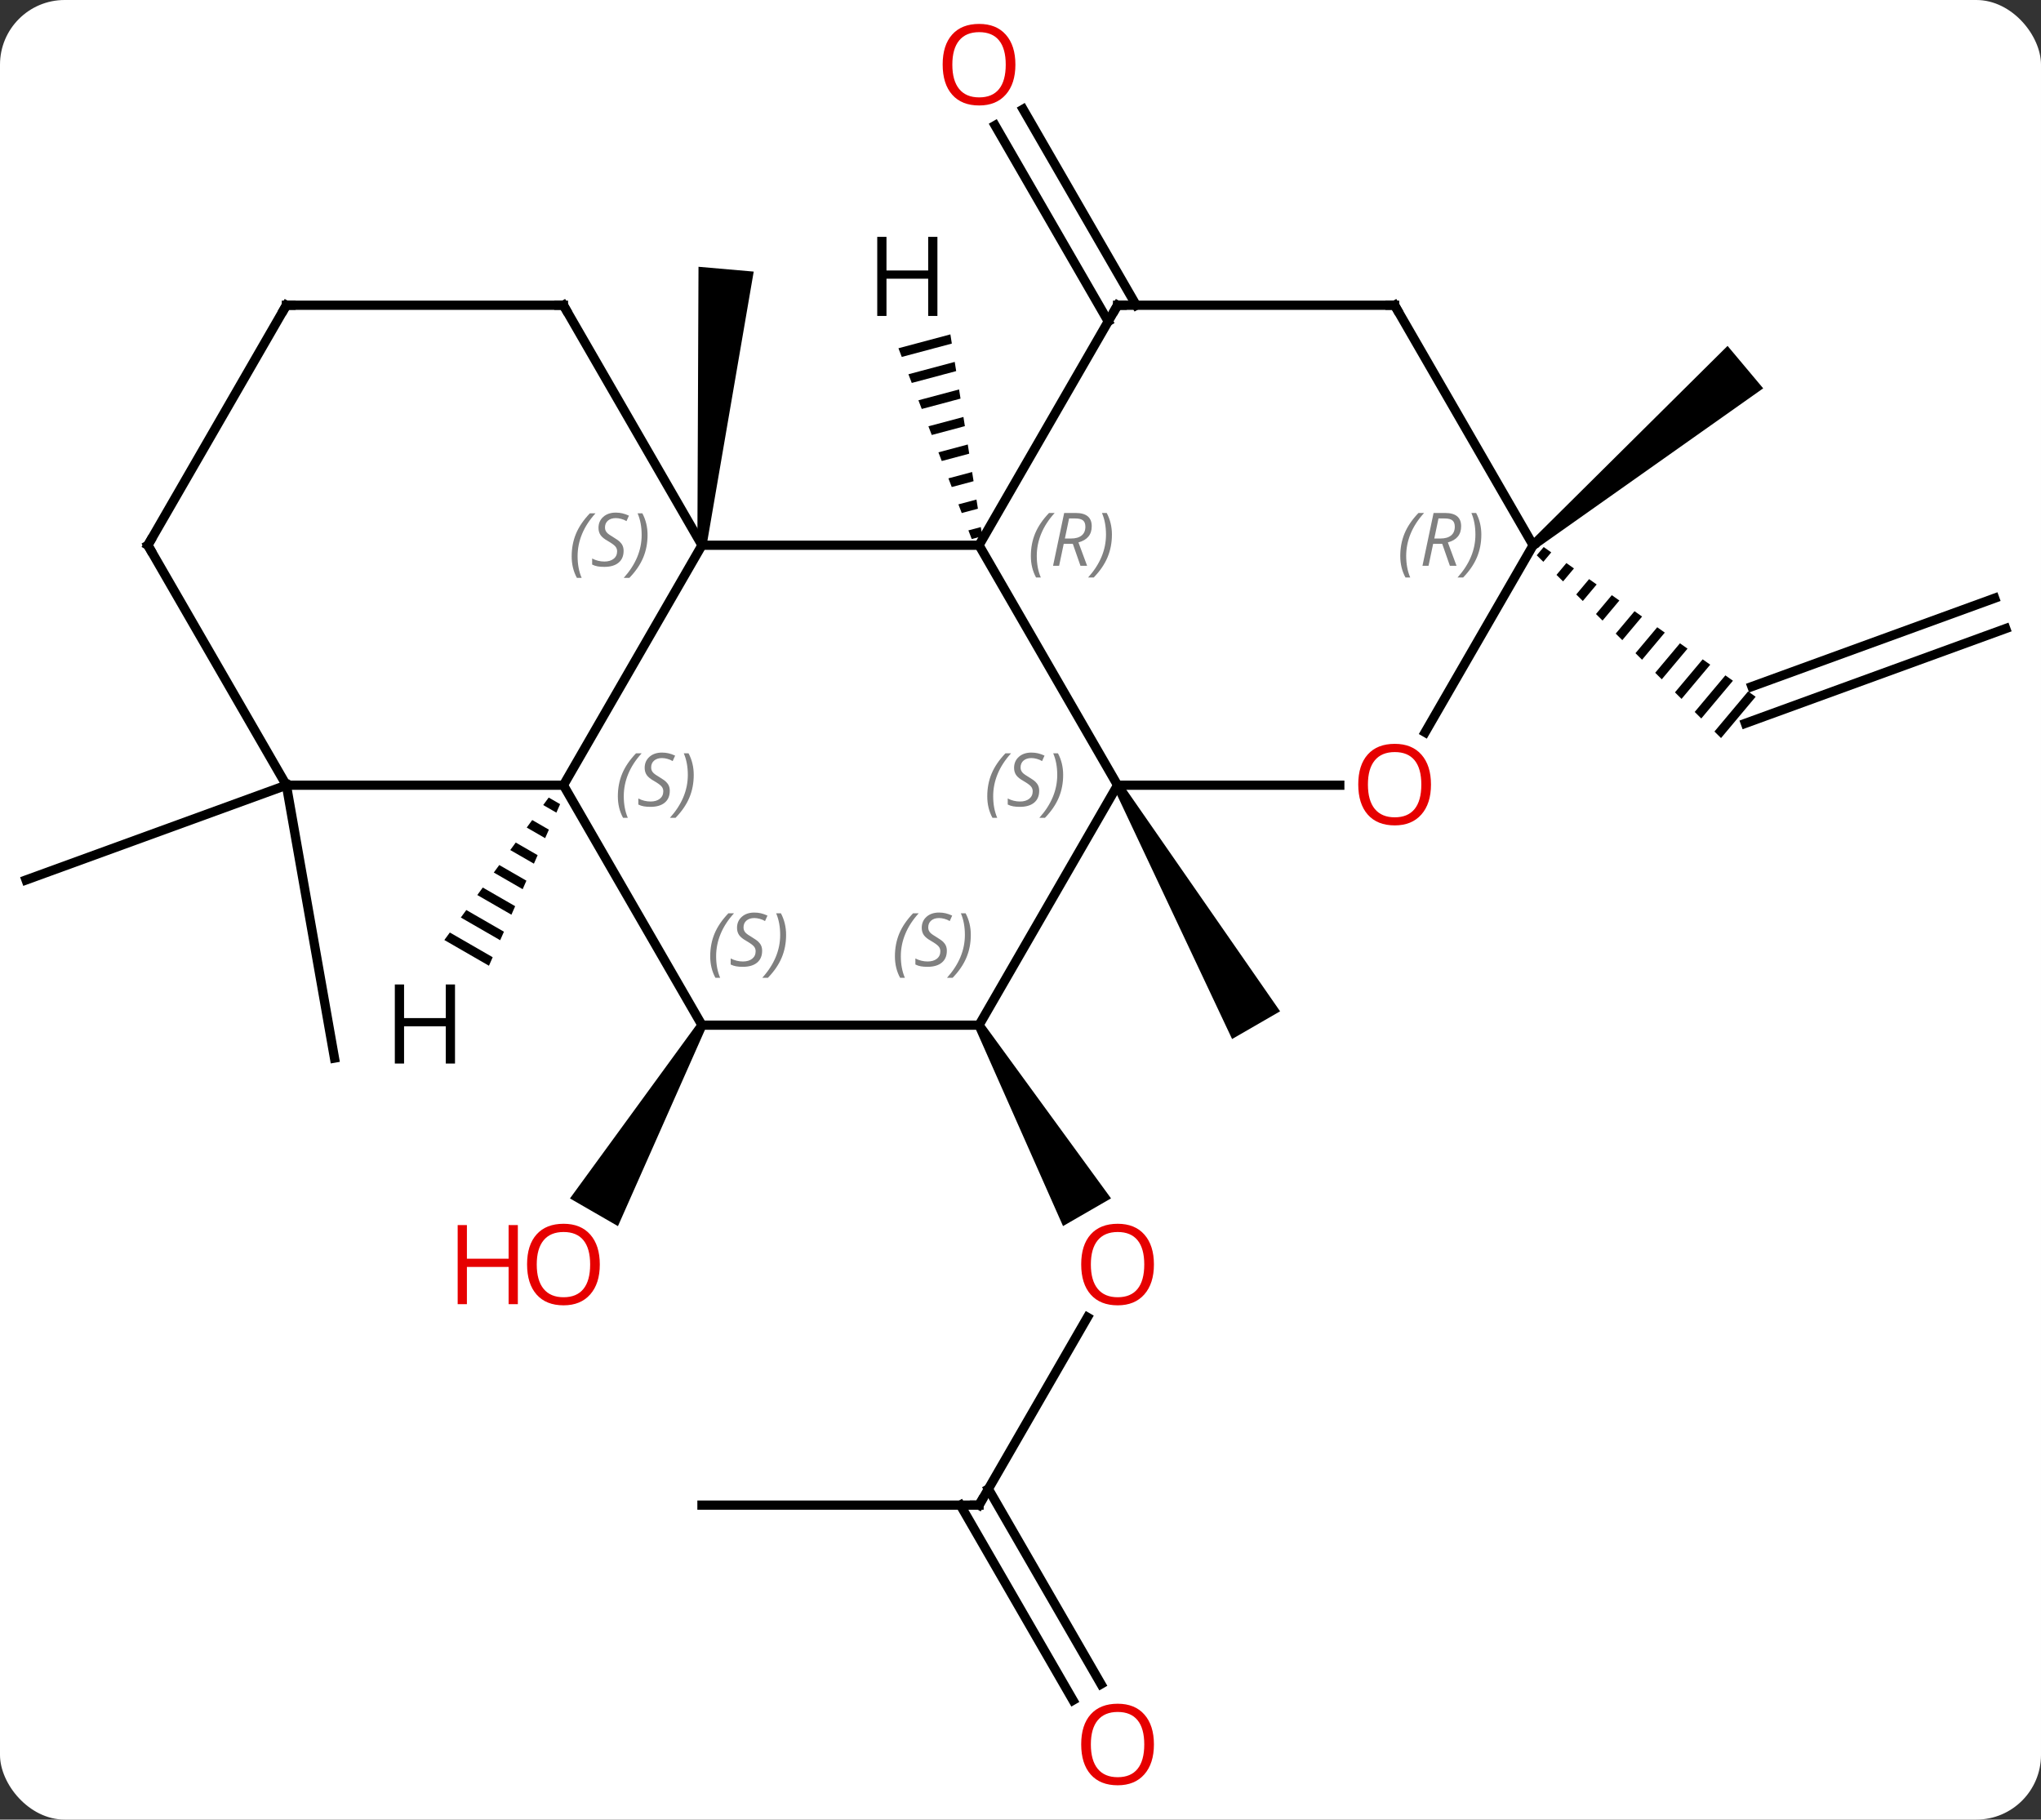 <svg width="221" viewBox="0 0 221 197" style="fill-opacity:1; color-rendering:auto; color-interpolation:auto; text-rendering:auto; stroke:black; stroke-linecap:square; stroke-miterlimit:10; shape-rendering:auto; stroke-opacity:1; fill:black; stroke-dasharray:none; font-weight:normal; stroke-width:1; font-family:'Open Sans'; font-style:normal; stroke-linejoin:miter; font-size:12; stroke-dashoffset:0; image-rendering:auto;" height="197" class="cas-substance-image" xmlns:xlink="http://www.w3.org/1999/xlink" xmlns="http://www.w3.org/2000/svg"><rect x="0" y="0" width="221" height="197" fill="#333333" stroke="none"/><svg class="cas-substance-single-component"><rect y="0" x="0" width="221" stroke="none" ry="7" rx="7" height="197" fill="white" class="cas-substance-group"/><svg y="0" x="0" width="221" viewBox="0 0 221 197" style="fill:black;" height="197" class="cas-substance-single-component-image"><svg><g><g transform="translate(110,98)" style="text-rendering:geometricPrecision; color-rendering:optimizeQuality; color-interpolation:linearRGB; stroke-linecap:butt; image-rendering:optimizeQuality;"><path style="stroke:none;" d="M10.577 -12.74 L11.443 -13.24 L28.608 11.49 L23.412 14.49 Z"/><line y2="64.953" y1="44.618" x2="-3.99" x1="7.749" style="fill:none;"/><path style="stroke:none;" d="M-4.423 13.24 L-3.557 12.74 L10.301 31.742 L5.105 34.742 Z"/><line y2="64.953" y1="64.953" x2="-33.99" x1="-3.99" style="fill:none;"/><line y2="86.08" y1="64.953" x2="6.188" x1="-6.011" style="fill:none;"/><line y2="84.33" y1="63.203" x2="9.219" x1="-2.98" style="fill:none;"/><path style="stroke:none;" d="M-33.492 -38.926 L-34.488 -39.014 L-34.366 -69.117 L-28.388 -68.595 Z"/><line y2="-63.203" y1="-84.422" x2="10" x1="-2.252" style="fill:none;"/><line y2="-64.953" y1="-86.172" x2="13.031" x1="0.779" style="fill:none;"/><path style="stroke:none;" d="M-34.423 12.74 L-33.557 13.24 L-43.088 34.748 L-48.285 31.748 Z"/><line y2="-29.949" y1="-19.689" x2="107.181" x1="78.99" style="fill:none;"/><line y2="-33.238" y1="-23.669" x2="105.984" x1="79.692" style="fill:none;"/><path style="stroke:none;" d="M57.15 -38.775 L56.4 -37.881 L56.4 -37.881 L57.113 -37.175 L57.113 -37.175 L57.97 -38.196 L57.15 -38.775 ZM59.609 -37.038 L58.538 -35.761 L58.538 -35.761 L59.251 -35.054 L60.429 -36.459 L59.609 -37.038 ZM62.068 -35.301 L60.676 -33.641 L60.676 -33.641 L61.388 -32.934 L62.888 -34.722 L62.068 -35.301 ZM64.527 -33.564 L62.814 -31.521 L63.526 -30.814 L63.526 -30.814 L65.347 -32.985 L65.347 -32.985 L64.527 -33.564 ZM66.987 -31.827 L64.951 -29.401 L65.664 -28.694 L67.806 -31.248 L66.987 -31.827 ZM69.446 -30.09 L67.089 -27.281 L67.089 -27.281 L67.802 -26.574 L70.265 -29.511 L69.446 -30.09 ZM71.905 -28.353 L69.227 -25.161 L69.227 -25.161 L69.939 -24.454 L69.939 -24.454 L72.725 -27.774 L71.905 -28.353 ZM74.364 -26.616 L71.365 -23.041 L72.077 -22.334 L75.184 -26.038 L74.364 -26.616 ZM76.823 -24.88 L73.502 -20.921 L74.215 -20.214 L77.643 -24.301 L77.643 -24.301 L76.823 -24.88 ZM79.282 -23.143 L75.64 -18.801 L75.64 -18.801 L76.353 -18.094 L80.102 -22.564 L79.282 -23.143 Z"/><path style="stroke:none;" d="M56.331 -38.587 L55.689 -39.353 L77.061 -60.552 L80.918 -55.956 Z"/><line y2="-12.99" y1="-2.73" x2="-78.99" x1="-107.181" style="fill:none;"/><line y2="-12.99" y1="16.554" x2="-78.99" x1="-73.782" style="fill:none;"/><line y2="-38.97" y1="-12.99" x2="-3.99" x1="11.01" style="fill:none;"/><line y2="12.99" y1="-12.99" x2="-3.99" x1="11.01" style="fill:none;"/><line y2="-12.99" y1="-12.99" x2="35.072" x1="11.01" style="fill:none;"/><line y2="-38.97" y1="-38.97" x2="-33.99" x1="-3.99" style="fill:none;"/><line y2="-64.953" y1="-38.97" x2="11.01" x1="-3.99" style="fill:none;"/><line y2="12.99" y1="12.99" x2="-33.99" x1="-3.99" style="fill:none;"/><line y2="-38.97" y1="-18.712" x2="56.01" x1="44.313" style="fill:none;"/><line y2="-12.99" y1="-38.97" x2="-48.99" x1="-33.99" style="fill:none;"/><line y2="-64.953" y1="-38.97" x2="-48.99" x1="-33.99" style="fill:none;"/><line y2="-64.953" y1="-64.953" x2="41.01" x1="11.01" style="fill:none;"/><line y2="-12.99" y1="12.99" x2="-48.99" x1="-33.99" style="fill:none;"/><line y2="-64.953" y1="-38.97" x2="41.01" x1="56.01" style="fill:none;"/><line y2="-12.99" y1="-12.99" x2="-78.99" x1="-48.99" style="fill:none;"/><line y2="-64.953" y1="-64.953" x2="-78.99" x1="-48.99" style="fill:none;"/><line y2="-38.97" y1="-12.99" x2="-93.99" x1="-78.99" style="fill:none;"/><line y2="-38.97" y1="-64.953" x2="-93.99" x1="-78.99" style="fill:none;"/><path style="stroke:none;" d="M-7.092 -61.797 L-12.717 -60.296 L-12.717 -60.296 L-12.357 -59.357 L-12.357 -59.357 L-6.935 -60.804 L-6.935 -60.804 L-7.092 -61.797 ZM-6.622 -58.817 L-11.635 -57.48 L-11.635 -57.48 L-11.274 -56.541 L-11.274 -56.541 L-6.465 -57.824 L-6.465 -57.824 L-6.622 -58.817 ZM-6.151 -55.837 L-10.553 -54.663 L-10.553 -54.663 L-10.192 -53.724 L-10.192 -53.724 L-5.994 -54.844 L-5.994 -54.844 L-6.151 -55.837 ZM-5.68 -52.857 L-9.47 -51.846 L-9.47 -51.846 L-9.109 -50.907 L-9.109 -50.907 L-5.523 -51.864 L-5.523 -51.864 L-5.68 -52.857 ZM-5.209 -49.877 L-8.388 -49.029 L-8.388 -49.029 L-8.027 -48.09 L-8.027 -48.09 L-5.053 -48.883 L-5.053 -48.883 L-5.209 -49.877 ZM-4.739 -46.897 L-7.305 -46.212 L-7.305 -46.212 L-6.945 -45.273 L-4.582 -45.903 L-4.582 -45.903 L-4.739 -46.897 ZM-4.268 -43.916 L-6.223 -43.395 L-6.223 -43.395 L-5.862 -42.456 L-5.862 -42.456 L-4.111 -42.923 L-4.111 -42.923 L-4.268 -43.916 ZM-3.797 -40.936 L-5.141 -40.578 L-5.141 -40.578 L-4.78 -39.639 L-4.78 -39.639 L-3.64 -39.943 L-3.64 -39.943 L-3.797 -40.936 Z"/><path style="stroke:none;" d="M-50.586 -11.652 L-51.181 -10.841 L-51.181 -10.841 L-49.756 -10.019 L-49.35 -10.939 L-50.586 -11.652 ZM-52.37 -9.217 L-52.965 -8.405 L-50.973 -7.256 L-50.567 -8.177 L-52.37 -9.217 ZM-54.155 -6.782 L-54.749 -5.97 L-54.749 -5.97 L-52.189 -4.494 L-52.189 -4.494 L-51.784 -5.415 L-54.155 -6.782 ZM-55.939 -4.346 L-56.533 -3.535 L-53.406 -1.731 L-53.001 -2.652 L-55.939 -4.346 ZM-57.723 -1.911 L-58.318 -1.099 L-54.623 1.031 L-54.218 0.11 L-57.723 -1.911 ZM-59.507 0.524 L-60.102 1.336 L-60.102 1.336 L-55.84 3.793 L-55.434 2.873 L-59.507 0.524 ZM-61.291 2.959 L-61.886 3.771 L-57.057 6.556 L-56.651 5.635 L-61.291 2.959 Z"/></g><g transform="translate(110,98)" style="fill:rgb(230,0,0); text-rendering:geometricPrecision; color-rendering:optimizeQuality; image-rendering:optimizeQuality; font-family:'Open Sans'; stroke:rgb(230,0,0); color-interpolation:linearRGB;"><path style="stroke:none;" d="M14.947 38.9 Q14.947 40.962 13.908 42.142 Q12.869 43.322 11.026 43.322 Q9.135 43.322 8.104 42.157 Q7.072 40.993 7.072 38.884 Q7.072 36.79 8.104 35.642 Q9.135 34.493 11.026 34.493 Q12.885 34.493 13.916 35.665 Q14.947 36.837 14.947 38.9 ZM8.119 38.9 Q8.119 40.634 8.862 41.54 Q9.604 42.447 11.026 42.447 Q12.447 42.447 13.174 41.548 Q13.901 40.65 13.901 38.9 Q13.901 37.165 13.174 36.275 Q12.447 35.384 11.026 35.384 Q9.604 35.384 8.862 36.282 Q8.119 37.181 8.119 38.9 Z"/></g><g transform="translate(110,98)" style="stroke-linecap:butt; text-rendering:geometricPrecision; color-rendering:optimizeQuality; image-rendering:optimizeQuality; font-family:'Open Sans'; color-interpolation:linearRGB; stroke-miterlimit:5;"><path style="fill:none;" d="M-3.74 64.52 L-3.99 64.953 L-4.49 64.953"/><path style="fill:rgb(230,0,0); stroke:none;" d="M14.947 90.863 Q14.947 92.925 13.908 94.105 Q12.869 95.285 11.026 95.285 Q9.135 95.285 8.104 94.121 Q7.072 92.956 7.072 90.847 Q7.072 88.753 8.104 87.605 Q9.135 86.456 11.026 86.456 Q12.885 86.456 13.916 87.628 Q14.947 88.8 14.947 90.863 ZM8.119 90.863 Q8.119 92.597 8.862 93.503 Q9.604 94.41 11.026 94.41 Q12.447 94.41 13.174 93.511 Q13.901 92.613 13.901 90.863 Q13.901 89.128 13.174 88.238 Q12.447 87.347 11.026 87.347 Q9.604 87.347 8.862 88.246 Q8.119 89.144 8.119 90.863 Z"/><path style="fill:rgb(230,0,0); stroke:none;" d="M-0.052 -91.003 Q-0.052 -88.941 -1.092 -87.761 Q-2.131 -86.581 -3.974 -86.581 Q-5.865 -86.581 -6.896 -87.746 Q-7.928 -88.91 -7.928 -91.019 Q-7.928 -93.113 -6.896 -94.261 Q-5.865 -95.41 -3.974 -95.41 Q-2.115 -95.41 -1.084 -94.238 Q-0.052 -93.066 -0.052 -91.003 ZM-6.881 -91.003 Q-6.881 -89.269 -6.138 -88.363 Q-5.396 -87.456 -3.974 -87.456 Q-2.553 -87.456 -1.826 -88.355 Q-1.099 -89.253 -1.099 -91.003 Q-1.099 -92.738 -1.826 -93.628 Q-2.553 -94.519 -3.974 -94.519 Q-5.396 -94.519 -6.138 -93.621 Q-6.881 -92.722 -6.881 -91.003 Z"/><path style="fill:rgb(230,0,0); stroke:none;" d="M-45.053 38.9 Q-45.053 40.962 -46.092 42.142 Q-47.131 43.322 -48.974 43.322 Q-50.865 43.322 -51.896 42.157 Q-52.928 40.993 -52.928 38.884 Q-52.928 36.79 -51.896 35.642 Q-50.865 34.493 -48.974 34.493 Q-47.115 34.493 -46.084 35.665 Q-45.053 36.837 -45.053 38.9 ZM-51.881 38.9 Q-51.881 40.634 -51.138 41.54 Q-50.396 42.447 -48.974 42.447 Q-47.553 42.447 -46.826 41.548 Q-46.099 40.65 -46.099 38.9 Q-46.099 37.165 -46.826 36.275 Q-47.553 35.384 -48.974 35.384 Q-50.396 35.384 -51.138 36.282 Q-51.881 37.181 -51.881 38.9 Z"/><path style="fill:rgb(230,0,0); stroke:none;" d="M-53.928 43.197 L-54.928 43.197 L-54.928 39.165 L-59.443 39.165 L-59.443 43.197 L-60.443 43.197 L-60.443 34.634 L-59.443 34.634 L-59.443 38.275 L-54.928 38.275 L-54.928 34.634 L-53.928 34.634 L-53.928 43.197 Z"/></g><g transform="translate(110,98)" style="stroke-linecap:butt; font-size:8.4px; fill:gray; text-rendering:geometricPrecision; image-rendering:optimizeQuality; color-rendering:optimizeQuality; font-family:'Open Sans'; font-style:italic; stroke:gray; color-interpolation:linearRGB; stroke-miterlimit:5;"><path style="stroke:none;" d="M-3.099 -11.787 Q-3.099 -13.115 -2.63 -14.24 Q-2.161 -15.365 -1.13 -16.443 L-0.52 -16.443 Q-1.489 -15.381 -1.974 -14.209 Q-2.458 -13.037 -2.458 -11.803 Q-2.458 -10.474 -2.02 -9.459 L-2.536 -9.459 Q-3.099 -10.49 -3.099 -11.787 ZM2.524 -12.381 Q2.524 -11.553 1.977 -11.099 Q1.43 -10.646 0.43 -10.646 Q0.024 -10.646 -0.288 -10.701 Q-0.601 -10.756 -0.882 -10.896 L-0.882 -11.553 Q-0.257 -11.224 0.446 -11.224 Q1.071 -11.224 1.446 -11.521 Q1.821 -11.818 1.821 -12.334 Q1.821 -12.646 1.618 -12.873 Q1.415 -13.099 0.852 -13.428 Q0.258 -13.756 0.032 -14.084 Q-0.195 -14.412 -0.195 -14.865 Q-0.195 -15.599 0.321 -16.06 Q0.837 -16.521 1.68 -16.521 Q2.055 -16.521 2.391 -16.443 Q2.727 -16.365 3.102 -16.193 L2.837 -15.599 Q2.587 -15.756 2.266 -15.842 Q1.946 -15.928 1.68 -15.928 Q1.149 -15.928 0.829 -15.654 Q0.508 -15.381 0.508 -14.912 Q0.508 -14.709 0.579 -14.56 Q0.649 -14.412 0.79 -14.279 Q0.93 -14.146 1.352 -13.896 Q1.915 -13.553 2.118 -13.357 Q2.321 -13.162 2.422 -12.928 Q2.524 -12.693 2.524 -12.381 ZM5.119 -14.099 Q5.119 -12.771 4.642 -11.638 Q4.165 -10.506 3.15 -9.459 L2.54 -9.459 Q4.478 -11.615 4.478 -14.099 Q4.478 -15.428 4.04 -16.443 L4.556 -16.443 Q5.119 -15.381 5.119 -14.099 Z"/><path style="stroke:none;" d="M1.621 -37.806 Q1.621 -39.134 2.09 -40.259 Q2.559 -41.384 3.59 -42.462 L4.199 -42.462 Q3.231 -41.4 2.746 -40.228 Q2.262 -39.056 2.262 -37.822 Q2.262 -36.494 2.7 -35.478 L2.184 -35.478 Q1.621 -36.509 1.621 -37.806 ZM5.181 -39.119 L4.681 -36.744 L4.025 -36.744 L5.228 -42.462 L6.478 -42.462 Q8.213 -42.462 8.213 -41.025 Q8.213 -39.666 6.775 -39.275 L7.713 -36.744 L6.994 -36.744 L6.166 -39.119 L5.181 -39.119 ZM5.76 -41.869 Q5.369 -39.947 5.306 -39.697 L5.963 -39.697 Q6.713 -39.697 7.119 -40.025 Q7.525 -40.353 7.525 -40.978 Q7.525 -41.447 7.267 -41.658 Q7.01 -41.869 6.416 -41.869 L5.76 -41.869 ZM10.399 -40.119 Q10.399 -38.791 9.922 -37.658 Q9.445 -36.525 8.43 -35.478 L7.821 -35.478 Q9.758 -37.634 9.758 -40.119 Q9.758 -41.447 9.32 -42.462 L9.836 -42.462 Q10.399 -41.4 10.399 -40.119 Z"/><path style="stroke:none;" d="M-13.098 5.533 Q-13.098 4.205 -12.63 3.08 Q-12.161 1.955 -11.13 0.876 L-10.52 0.876 Q-11.489 1.939 -11.973 3.111 Q-12.458 4.283 -12.458 5.517 Q-12.458 6.845 -12.02 7.861 L-12.536 7.861 Q-13.098 6.83 -13.098 5.533 ZM-7.476 4.939 Q-7.476 5.767 -8.023 6.22 Q-8.569 6.673 -9.569 6.673 Q-9.976 6.673 -10.288 6.619 Q-10.601 6.564 -10.882 6.423 L-10.882 5.767 Q-10.257 6.095 -9.554 6.095 Q-8.929 6.095 -8.554 5.798 Q-8.179 5.502 -8.179 4.986 Q-8.179 4.673 -8.382 4.447 Q-8.585 4.22 -9.148 3.892 Q-9.741 3.564 -9.968 3.236 Q-10.194 2.908 -10.194 2.455 Q-10.194 1.72 -9.679 1.259 Q-9.163 0.798 -8.319 0.798 Q-7.944 0.798 -7.609 0.876 Q-7.273 0.955 -6.898 1.127 L-7.163 1.72 Q-7.413 1.564 -7.734 1.478 Q-8.054 1.392 -8.319 1.392 Q-8.851 1.392 -9.171 1.666 Q-9.491 1.939 -9.491 2.408 Q-9.491 2.611 -9.421 2.759 Q-9.351 2.908 -9.21 3.041 Q-9.069 3.173 -8.648 3.423 Q-8.085 3.767 -7.882 3.962 Q-7.679 4.158 -7.577 4.392 Q-7.476 4.627 -7.476 4.939 ZM-4.881 3.22 Q-4.881 4.548 -5.358 5.681 Q-5.834 6.814 -6.85 7.861 L-7.459 7.861 Q-5.522 5.705 -5.522 3.22 Q-5.522 1.892 -5.959 0.876 L-5.444 0.876 Q-4.881 1.939 -4.881 3.22 Z"/></g><g transform="translate(110,98)" style="stroke-linecap:butt; fill:rgb(230,0,0); text-rendering:geometricPrecision; color-rendering:optimizeQuality; image-rendering:optimizeQuality; font-family:'Open Sans'; stroke:rgb(230,0,0); color-interpolation:linearRGB; stroke-miterlimit:5;"><path style="stroke:none;" d="M44.947 -13.06 Q44.947 -10.998 43.908 -9.818 Q42.869 -8.638 41.026 -8.638 Q39.135 -8.638 38.104 -9.803 Q37.072 -10.967 37.072 -13.076 Q37.072 -15.17 38.104 -16.318 Q39.135 -17.467 41.026 -17.467 Q42.885 -17.467 43.916 -16.295 Q44.947 -15.123 44.947 -13.06 ZM38.119 -13.06 Q38.119 -11.326 38.862 -10.42 Q39.604 -9.513 41.026 -9.513 Q42.447 -9.513 43.174 -10.412 Q43.901 -11.31 43.901 -13.06 Q43.901 -14.795 43.174 -15.685 Q42.447 -16.576 41.026 -16.576 Q39.604 -16.576 38.862 -15.678 Q38.119 -14.779 38.119 -13.06 Z"/></g><g transform="translate(110,98)" style="stroke-linecap:butt; font-size:8.4px; fill:gray; text-rendering:geometricPrecision; image-rendering:optimizeQuality; color-rendering:optimizeQuality; font-family:'Open Sans'; font-style:italic; stroke:gray; color-interpolation:linearRGB; stroke-miterlimit:5;"><path style="stroke:none;" d="M-48.099 -37.767 Q-48.099 -39.095 -47.63 -40.22 Q-47.161 -41.345 -46.13 -42.423 L-45.52 -42.423 Q-46.489 -41.361 -46.974 -40.189 Q-47.458 -39.017 -47.458 -37.783 Q-47.458 -36.455 -47.02 -35.439 L-47.536 -35.439 Q-48.099 -36.47 -48.099 -37.767 ZM-42.476 -38.361 Q-42.476 -37.533 -43.023 -37.08 Q-43.57 -36.627 -44.57 -36.627 Q-44.976 -36.627 -45.288 -36.681 Q-45.601 -36.736 -45.882 -36.877 L-45.882 -37.533 Q-45.257 -37.205 -44.554 -37.205 Q-43.929 -37.205 -43.554 -37.502 Q-43.179 -37.798 -43.179 -38.314 Q-43.179 -38.627 -43.382 -38.853 Q-43.585 -39.08 -44.148 -39.408 Q-44.742 -39.736 -44.968 -40.064 Q-45.195 -40.392 -45.195 -40.845 Q-45.195 -41.58 -44.679 -42.041 Q-44.163 -42.502 -43.32 -42.502 Q-42.945 -42.502 -42.609 -42.423 Q-42.273 -42.345 -41.898 -42.173 L-42.163 -41.58 Q-42.413 -41.736 -42.734 -41.822 Q-43.054 -41.908 -43.32 -41.908 Q-43.851 -41.908 -44.171 -41.634 Q-44.492 -41.361 -44.492 -40.892 Q-44.492 -40.689 -44.421 -40.541 Q-44.351 -40.392 -44.21 -40.259 Q-44.07 -40.127 -43.648 -39.877 Q-43.085 -39.533 -42.882 -39.337 Q-42.679 -39.142 -42.578 -38.908 Q-42.476 -38.673 -42.476 -38.361 ZM-39.882 -40.08 Q-39.882 -38.752 -40.358 -37.619 Q-40.835 -36.486 -41.85 -35.439 L-42.46 -35.439 Q-40.522 -37.595 -40.522 -40.08 Q-40.522 -41.408 -40.96 -42.423 L-40.444 -42.423 Q-39.882 -41.361 -39.882 -40.08 Z"/><path style="fill:none; stroke:black;" d="M10.76 -64.52 L11.01 -64.953 L11.51 -64.953"/><path style="stroke:none;" d="M-33.098 5.533 Q-33.098 4.205 -32.63 3.08 Q-32.161 1.955 -31.13 0.877 L-30.52 0.877 Q-31.489 1.939 -31.973 3.111 Q-32.458 4.283 -32.458 5.517 Q-32.458 6.845 -32.02 7.861 L-32.536 7.861 Q-33.098 6.83 -33.098 5.533 ZM-27.476 4.939 Q-27.476 5.767 -28.023 6.22 Q-28.57 6.674 -29.57 6.674 Q-29.976 6.674 -30.288 6.619 Q-30.601 6.564 -30.882 6.424 L-30.882 5.767 Q-30.257 6.095 -29.554 6.095 Q-28.929 6.095 -28.554 5.799 Q-28.179 5.502 -28.179 4.986 Q-28.179 4.674 -28.382 4.447 Q-28.585 4.22 -29.148 3.892 Q-29.741 3.564 -29.968 3.236 Q-30.195 2.908 -30.195 2.455 Q-30.195 1.72 -29.679 1.26 Q-29.163 0.799 -28.32 0.799 Q-27.945 0.799 -27.609 0.877 Q-27.273 0.955 -26.898 1.127 L-27.163 1.72 Q-27.413 1.564 -27.734 1.478 Q-28.054 1.392 -28.32 1.392 Q-28.851 1.392 -29.171 1.666 Q-29.491 1.939 -29.491 2.408 Q-29.491 2.611 -29.421 2.76 Q-29.351 2.908 -29.21 3.041 Q-29.07 3.174 -28.648 3.424 Q-28.085 3.767 -27.882 3.963 Q-27.679 4.158 -27.577 4.392 Q-27.476 4.627 -27.476 4.939 ZM-24.881 3.22 Q-24.881 4.549 -25.358 5.681 Q-25.834 6.814 -26.85 7.861 L-27.459 7.861 Q-25.522 5.705 -25.522 3.22 Q-25.522 1.892 -25.959 0.877 L-25.444 0.877 Q-24.881 1.939 -24.881 3.22 Z"/><path style="stroke:none;" d="M41.621 -37.806 Q41.621 -39.134 42.09 -40.259 Q42.559 -41.384 43.59 -42.462 L44.2 -42.462 Q43.231 -41.4 42.746 -40.228 Q42.262 -39.056 42.262 -37.822 Q42.262 -36.494 42.7 -35.478 L42.184 -35.478 Q41.621 -36.509 41.621 -37.806 ZM45.181 -39.119 L44.681 -36.744 L44.025 -36.744 L45.228 -42.462 L46.478 -42.462 Q48.213 -42.462 48.213 -41.025 Q48.213 -39.666 46.775 -39.275 L47.713 -36.744 L46.994 -36.744 L46.166 -39.119 L45.181 -39.119 ZM45.76 -41.869 Q45.369 -39.947 45.306 -39.697 L45.963 -39.697 Q46.713 -39.697 47.119 -40.025 Q47.525 -40.353 47.525 -40.978 Q47.525 -41.447 47.267 -41.658 Q47.01 -41.869 46.416 -41.869 L45.76 -41.869 ZM50.399 -40.119 Q50.399 -38.791 49.922 -37.658 Q49.446 -36.525 48.43 -35.478 L47.821 -35.478 Q49.758 -37.634 49.758 -40.119 Q49.758 -41.447 49.321 -42.462 L49.836 -42.462 Q50.399 -41.4 50.399 -40.119 Z"/><path style="stroke:none;" d="M-43.099 -11.787 Q-43.099 -13.115 -42.63 -14.24 Q-42.161 -15.365 -41.13 -16.443 L-40.52 -16.443 Q-41.489 -15.381 -41.974 -14.209 Q-42.458 -13.037 -42.458 -11.803 Q-42.458 -10.474 -42.02 -9.459 L-42.536 -9.459 Q-43.099 -10.49 -43.099 -11.787 ZM-37.476 -12.381 Q-37.476 -11.553 -38.023 -11.099 Q-38.57 -10.646 -39.57 -10.646 Q-39.976 -10.646 -40.288 -10.701 Q-40.601 -10.756 -40.882 -10.896 L-40.882 -11.553 Q-40.257 -11.224 -39.554 -11.224 Q-38.929 -11.224 -38.554 -11.521 Q-38.179 -11.818 -38.179 -12.334 Q-38.179 -12.646 -38.382 -12.873 Q-38.585 -13.099 -39.148 -13.428 Q-39.742 -13.756 -39.968 -14.084 Q-40.195 -14.412 -40.195 -14.865 Q-40.195 -15.599 -39.679 -16.06 Q-39.163 -16.521 -38.32 -16.521 Q-37.945 -16.521 -37.609 -16.443 Q-37.273 -16.365 -36.898 -16.193 L-37.163 -15.599 Q-37.413 -15.756 -37.734 -15.842 Q-38.054 -15.928 -38.32 -15.928 Q-38.851 -15.928 -39.171 -15.654 Q-39.492 -15.381 -39.492 -14.912 Q-39.492 -14.709 -39.421 -14.56 Q-39.351 -14.412 -39.21 -14.279 Q-39.07 -14.146 -38.648 -13.896 Q-38.085 -13.553 -37.882 -13.357 Q-37.679 -13.162 -37.578 -12.928 Q-37.476 -12.693 -37.476 -12.381 ZM-34.882 -14.099 Q-34.882 -12.771 -35.358 -11.638 Q-35.835 -10.506 -36.85 -9.459 L-37.46 -9.459 Q-35.522 -11.615 -35.522 -14.099 Q-35.522 -15.428 -35.96 -16.443 L-35.444 -16.443 Q-34.882 -15.381 -34.882 -14.099 Z"/><path style="fill:none; stroke:black;" d="M-48.74 -64.52 L-48.99 -64.953 L-49.49 -64.953"/><path style="fill:none; stroke:black;" d="M40.51 -64.953 L41.01 -64.953 L41.26 -64.52"/><path style="fill:none; stroke:black;" d="M-78.49 -64.953 L-78.99 -64.953 L-79.24 -64.52"/><path style="fill:none; stroke:black;" d="M-93.74 -38.537 L-93.99 -38.97 L-93.74 -39.403"/></g><g transform="translate(110,98)" style="stroke-linecap:butt; text-rendering:geometricPrecision; color-rendering:optimizeQuality; image-rendering:optimizeQuality; font-family:'Open Sans'; color-interpolation:linearRGB; stroke-miterlimit:5;"><path style="stroke:none;" d="M-8.496 -63.794 L-9.496 -63.794 L-9.496 -67.825 L-14.012 -67.825 L-14.012 -63.794 L-15.012 -63.794 L-15.012 -72.356 L-14.012 -72.356 L-14.012 -68.716 L-9.496 -68.716 L-9.496 -72.356 L-8.496 -72.356 L-8.496 -63.794 Z"/><path style="stroke:none;" d="M-60.732 17.146 L-61.732 17.146 L-61.732 13.115 L-66.248 13.115 L-66.248 17.146 L-67.248 17.146 L-67.248 8.584 L-66.248 8.584 L-66.248 12.224 L-61.732 12.224 L-61.732 8.584 L-60.732 8.584 L-60.732 17.146 Z"/></g></g></svg></svg></svg></svg>